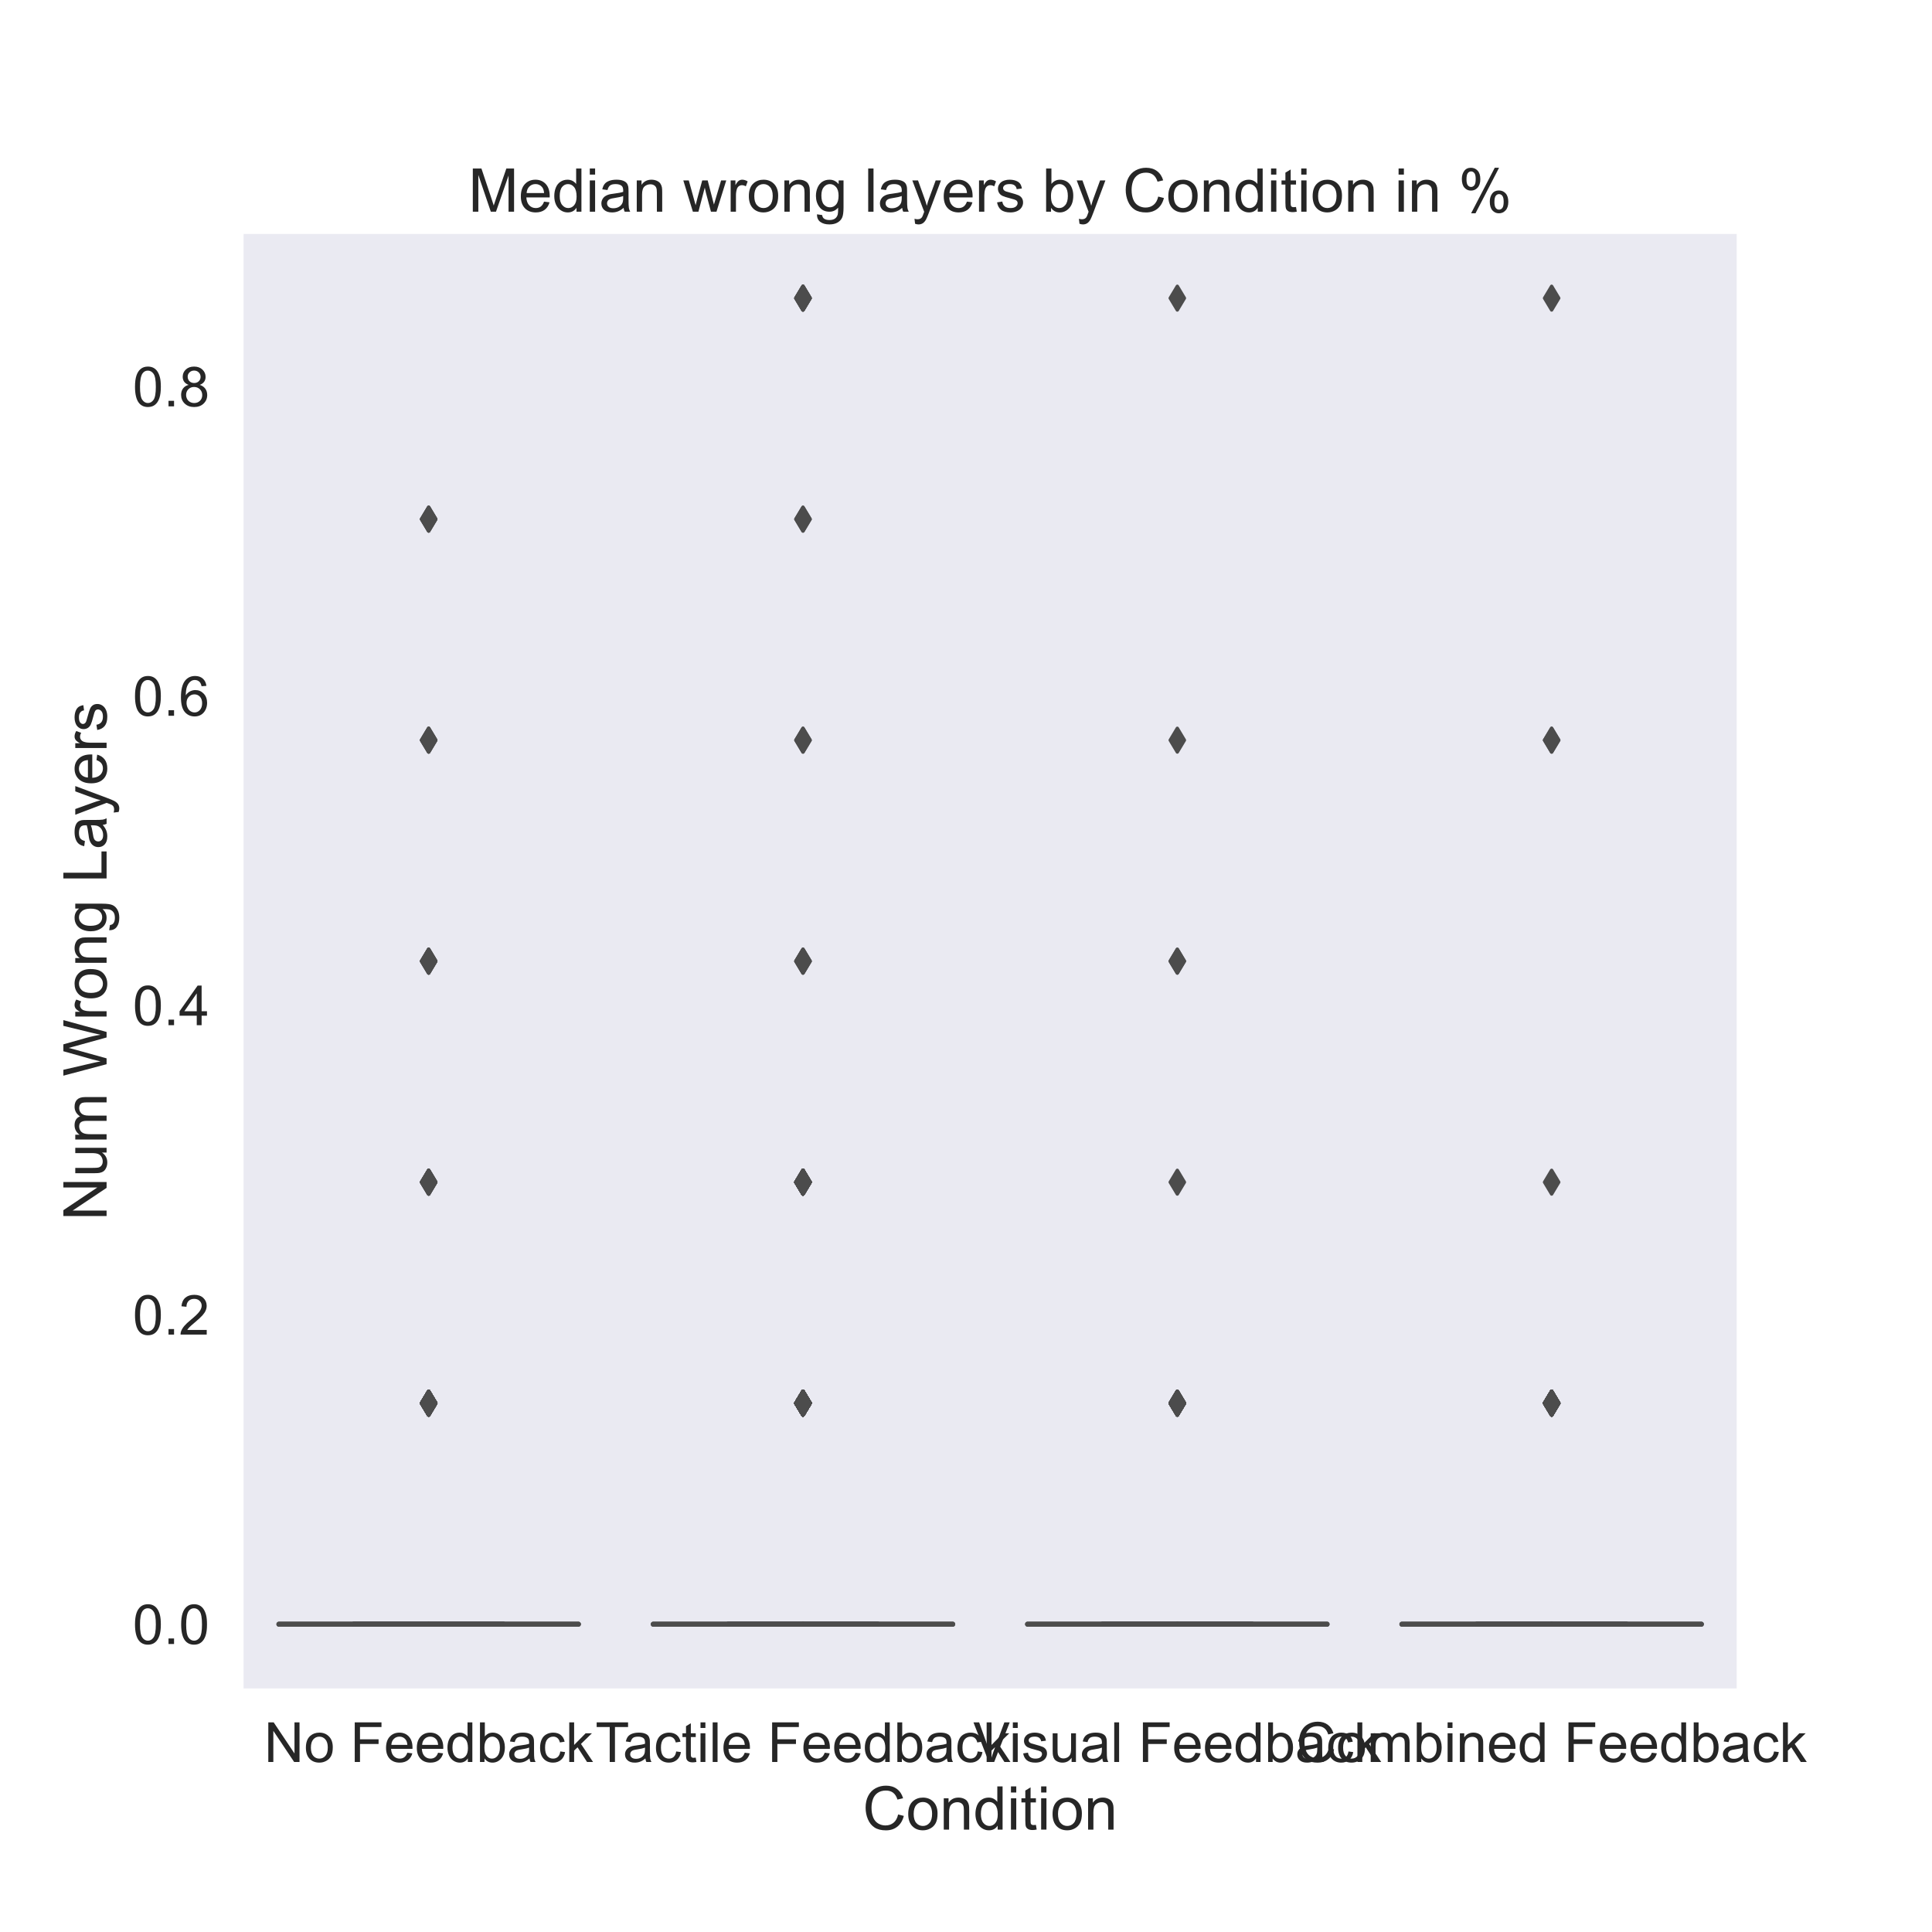 <?xml version="1.0" encoding="utf-8" standalone="no"?>
<!DOCTYPE svg PUBLIC "-//W3C//DTD SVG 1.1//EN"
  "http://www.w3.org/Graphics/SVG/1.1/DTD/svg11.dtd">
<!-- Created with matplotlib (https://matplotlib.org/) -->
<svg height="576pt" version="1.1" viewBox="0 0 576 576" width="576pt" xmlns="http://www.w3.org/2000/svg" xmlns:xlink="http://www.w3.org/1999/xlink">
 <defs>
  <style type="text/css">*{stroke-linecap:butt;stroke-linejoin:round;}</style>
 </defs>
 <g id="figure_1">
  <g id="patch_1">
   <path d="M 0 576 
L 576 576 
L 576 0 
L 0 0 
z
" style="fill:#ffffff;"/>
  </g>
  <g id="axes_1">
   <g id="patch_2">
    <path d="M 72 504 
L 518.4 504 
L 518.4 69.12 
L 72 69.12 
z
" style="fill:#eaeaf2;"/>
   </g>
   <g id="matplotlib.axis_1">
    <g id="xtick_1">
     <g id="text_1">
      <!-- No Feedback -->
      <g style="fill:#262626;" transform="translate(78.734 525.31)scale(0.165 -0.165)">
       <defs>
        <path d="M 7.625 0 
L 7.625 71.578 
L 17.328 71.578 
L 54.938 15.375 
L 54.938 71.578 
L 64.016 71.578 
L 64.016 0 
L 54.297 0 
L 16.703 56.25 
L 16.703 0 
z
" id="ArialMT-78"/>
        <path d="M 3.328 25.922 
Q 3.328 40.328 11.328 47.266 
Q 18.016 53.031 27.641 53.031 
Q 38.328 53.031 45.109 46.016 
Q 51.906 39.016 51.906 26.656 
Q 51.906 16.656 48.906 10.906 
Q 45.906 5.172 40.156 2 
Q 34.422 -1.172 27.641 -1.172 
Q 16.75 -1.172 10.031 5.812 
Q 3.328 12.797 3.328 25.922 
z
M 12.359 25.922 
Q 12.359 15.969 16.703 11.016 
Q 21.047 6.062 27.641 6.062 
Q 34.188 6.062 38.531 11.031 
Q 42.875 16.016 42.875 26.219 
Q 42.875 35.844 38.5 40.797 
Q 34.125 45.75 27.641 45.75 
Q 21.047 45.75 16.703 40.812 
Q 12.359 35.891 12.359 25.922 
z
" id="ArialMT-111"/>
        <path id="ArialMT-32"/>
        <path d="M 8.203 0 
L 8.203 71.578 
L 56.5 71.578 
L 56.5 63.141 
L 17.672 63.141 
L 17.672 40.969 
L 51.266 40.969 
L 51.266 32.516 
L 17.672 32.516 
L 17.672 0 
z
" id="ArialMT-70"/>
        <path d="M 42.094 16.703 
L 51.172 15.578 
Q 49.031 7.625 43.219 3.219 
Q 37.406 -1.172 28.375 -1.172 
Q 17 -1.172 10.328 5.828 
Q 3.656 12.844 3.656 25.484 
Q 3.656 38.578 10.391 45.797 
Q 17.141 53.031 27.875 53.031 
Q 38.281 53.031 44.875 45.953 
Q 51.469 38.875 51.469 26.031 
Q 51.469 25.25 51.422 23.688 
L 12.75 23.688 
Q 13.234 15.141 17.578 10.594 
Q 21.922 6.062 28.422 6.062 
Q 33.25 6.062 36.672 8.594 
Q 40.094 11.141 42.094 16.703 
z
M 13.234 30.906 
L 42.188 30.906 
Q 41.609 37.453 38.875 40.719 
Q 34.672 45.797 27.984 45.797 
Q 21.922 45.797 17.797 41.75 
Q 13.672 37.703 13.234 30.906 
z
" id="ArialMT-101"/>
        <path d="M 40.234 0 
L 40.234 6.547 
Q 35.297 -1.172 25.734 -1.172 
Q 19.531 -1.172 14.328 2.25 
Q 9.125 5.672 6.266 11.797 
Q 3.422 17.922 3.422 25.875 
Q 3.422 33.641 6 39.969 
Q 8.594 46.297 13.766 49.656 
Q 18.953 53.031 25.344 53.031 
Q 30.031 53.031 33.688 51.047 
Q 37.359 49.078 39.656 45.906 
L 39.656 71.578 
L 48.391 71.578 
L 48.391 0 
z
M 12.453 25.875 
Q 12.453 15.922 16.641 10.984 
Q 20.844 6.062 26.562 6.062 
Q 32.328 6.062 36.344 10.766 
Q 40.375 15.484 40.375 25.141 
Q 40.375 35.797 36.266 40.766 
Q 32.172 45.75 26.172 45.75 
Q 20.312 45.75 16.375 40.969 
Q 12.453 36.188 12.453 25.875 
z
" id="ArialMT-100"/>
        <path d="M 14.703 0 
L 6.547 0 
L 6.547 71.578 
L 15.328 71.578 
L 15.328 46.047 
Q 20.906 53.031 29.547 53.031 
Q 34.328 53.031 38.594 51.094 
Q 42.875 49.172 45.625 45.672 
Q 48.391 42.188 49.953 37.25 
Q 51.516 32.328 51.516 26.703 
Q 51.516 13.375 44.922 6.094 
Q 38.328 -1.172 29.109 -1.172 
Q 19.922 -1.172 14.703 6.5 
z
M 14.594 26.312 
Q 14.594 17 17.141 12.844 
Q 21.297 6.062 28.375 6.062 
Q 34.125 6.062 38.328 11.062 
Q 42.531 16.062 42.531 25.984 
Q 42.531 36.141 38.5 40.969 
Q 34.469 45.797 28.766 45.797 
Q 23 45.797 18.797 40.797 
Q 14.594 35.797 14.594 26.312 
z
" id="ArialMT-98"/>
        <path d="M 40.438 6.391 
Q 35.547 2.25 31.031 0.531 
Q 26.516 -1.172 21.344 -1.172 
Q 12.797 -1.172 8.203 3 
Q 3.609 7.172 3.609 13.672 
Q 3.609 17.484 5.344 20.625 
Q 7.078 23.781 9.891 25.688 
Q 12.703 27.594 16.219 28.562 
Q 18.797 29.25 24.031 29.891 
Q 34.672 31.156 39.703 32.906 
Q 39.75 34.719 39.75 35.203 
Q 39.75 40.578 37.25 42.781 
Q 33.891 45.75 27.25 45.75 
Q 21.047 45.75 18.094 43.578 
Q 15.141 41.406 13.719 35.891 
L 5.125 37.062 
Q 6.297 42.578 8.984 45.969 
Q 11.672 49.359 16.75 51.188 
Q 21.828 53.031 28.516 53.031 
Q 35.156 53.031 39.297 51.469 
Q 43.453 49.906 45.406 47.531 
Q 47.359 45.172 48.141 41.547 
Q 48.578 39.312 48.578 33.453 
L 48.578 21.734 
Q 48.578 9.469 49.141 6.219 
Q 49.703 2.984 51.375 0 
L 42.188 0 
Q 40.828 2.734 40.438 6.391 
z
M 39.703 26.031 
Q 34.906 24.078 25.344 22.703 
Q 19.922 21.922 17.672 20.938 
Q 15.438 19.969 14.203 18.094 
Q 12.984 16.219 12.984 13.922 
Q 12.984 10.406 15.641 8.062 
Q 18.312 5.719 23.438 5.719 
Q 28.516 5.719 32.469 7.938 
Q 36.422 10.156 38.281 14.016 
Q 39.703 17 39.703 22.797 
z
" id="ArialMT-97"/>
        <path d="M 40.438 19 
L 49.078 17.875 
Q 47.656 8.938 41.812 3.875 
Q 35.984 -1.172 27.484 -1.172 
Q 16.844 -1.172 10.375 5.781 
Q 3.906 12.75 3.906 25.734 
Q 3.906 34.125 6.688 40.422 
Q 9.469 46.734 15.156 49.875 
Q 20.844 53.031 27.547 53.031 
Q 35.984 53.031 41.359 48.75 
Q 46.734 44.484 48.25 36.625 
L 39.703 35.297 
Q 38.484 40.531 35.375 43.156 
Q 32.281 45.797 27.875 45.797 
Q 21.234 45.797 17.078 41.031 
Q 12.938 36.281 12.938 25.984 
Q 12.938 15.531 16.938 10.797 
Q 20.953 6.062 27.391 6.062 
Q 32.562 6.062 36.031 9.234 
Q 39.5 12.406 40.438 19 
z
" id="ArialMT-99"/>
        <path d="M 6.641 0 
L 6.641 71.578 
L 15.438 71.578 
L 15.438 30.766 
L 36.234 51.859 
L 47.609 51.859 
L 27.781 32.625 
L 49.609 0 
L 38.766 0 
L 21.625 26.516 
L 15.438 20.562 
L 15.438 0 
z
" id="ArialMT-107"/>
       </defs>
       <use xlink:href="#ArialMT-78"/>
       <use x="72.217" xlink:href="#ArialMT-111"/>
       <use x="127.832" xlink:href="#ArialMT-32"/>
       <use x="155.615" xlink:href="#ArialMT-70"/>
       <use x="216.699" xlink:href="#ArialMT-101"/>
       <use x="272.314" xlink:href="#ArialMT-101"/>
       <use x="327.93" xlink:href="#ArialMT-100"/>
       <use x="383.545" xlink:href="#ArialMT-98"/>
       <use x="439.16" xlink:href="#ArialMT-97"/>
       <use x="494.775" xlink:href="#ArialMT-99"/>
       <use x="544.775" xlink:href="#ArialMT-107"/>
      </g>
     </g>
    </g>
    <g id="xtick_2">
     <g id="text_2">
      <!-- Tactile Feedback -->
      <g style="fill:#262626;" transform="translate(177.501 525.31)scale(0.165 -0.165)">
       <defs>
        <path d="M 25.922 0 
L 25.922 63.141 
L 2.344 63.141 
L 2.344 71.578 
L 59.078 71.578 
L 59.078 63.141 
L 35.406 63.141 
L 35.406 0 
z
" id="ArialMT-84"/>
        <path d="M 25.781 7.859 
L 27.047 0.094 
Q 23.344 -0.688 20.406 -0.688 
Q 15.625 -0.688 12.984 0.828 
Q 10.359 2.344 9.281 4.812 
Q 8.203 7.281 8.203 15.188 
L 8.203 45.016 
L 1.766 45.016 
L 1.766 51.859 
L 8.203 51.859 
L 8.203 64.703 
L 16.938 69.969 
L 16.938 51.859 
L 25.781 51.859 
L 25.781 45.016 
L 16.938 45.016 
L 16.938 14.703 
Q 16.938 10.938 17.406 9.859 
Q 17.875 8.797 18.922 8.156 
Q 19.969 7.516 21.922 7.516 
Q 23.391 7.516 25.781 7.859 
z
" id="ArialMT-116"/>
        <path d="M 6.641 61.469 
L 6.641 71.578 
L 15.438 71.578 
L 15.438 61.469 
z
M 6.641 0 
L 6.641 51.859 
L 15.438 51.859 
L 15.438 0 
z
" id="ArialMT-105"/>
        <path d="M 6.391 0 
L 6.391 71.578 
L 15.188 71.578 
L 15.188 0 
z
" id="ArialMT-108"/>
       </defs>
       <use xlink:href="#ArialMT-84"/>
       <use x="49.959" xlink:href="#ArialMT-97"/>
       <use x="105.574" xlink:href="#ArialMT-99"/>
       <use x="155.574" xlink:href="#ArialMT-116"/>
       <use x="183.357" xlink:href="#ArialMT-105"/>
       <use x="205.574" xlink:href="#ArialMT-108"/>
       <use x="227.791" xlink:href="#ArialMT-101"/>
       <use x="283.406" xlink:href="#ArialMT-32"/>
       <use x="311.189" xlink:href="#ArialMT-70"/>
       <use x="372.273" xlink:href="#ArialMT-101"/>
       <use x="427.889" xlink:href="#ArialMT-101"/>
       <use x="483.504" xlink:href="#ArialMT-100"/>
       <use x="539.119" xlink:href="#ArialMT-98"/>
       <use x="594.734" xlink:href="#ArialMT-97"/>
       <use x="650.35" xlink:href="#ArialMT-99"/>
       <use x="700.35" xlink:href="#ArialMT-107"/>
      </g>
     </g>
    </g>
    <g id="xtick_3">
     <g id="text_3">
      <!-- Visual Feedback -->
      <g style="fill:#262626;" transform="translate(290.155 525.31)scale(0.165 -0.165)">
       <defs>
        <path d="M 28.172 0 
L 0.438 71.578 
L 10.688 71.578 
L 29.297 19.578 
Q 31.547 13.328 33.062 7.859 
Q 34.719 13.719 36.922 19.578 
L 56.25 71.578 
L 65.922 71.578 
L 37.891 0 
z
" id="ArialMT-86"/>
        <path d="M 3.078 15.484 
L 11.766 16.844 
Q 12.5 11.625 15.844 8.844 
Q 19.188 6.062 25.203 6.062 
Q 31.25 6.062 34.172 8.516 
Q 37.109 10.984 37.109 14.312 
Q 37.109 17.281 34.516 19 
Q 32.719 20.172 25.531 21.969 
Q 15.875 24.422 12.141 26.203 
Q 8.406 27.984 6.469 31.125 
Q 4.547 34.281 4.547 38.094 
Q 4.547 41.547 6.125 44.5 
Q 7.719 47.469 10.453 49.422 
Q 12.5 50.922 16.031 51.969 
Q 19.578 53.031 23.641 53.031 
Q 29.734 53.031 34.344 51.266 
Q 38.969 49.516 41.156 46.5 
Q 43.359 43.5 44.188 38.484 
L 35.594 37.312 
Q 35.016 41.312 32.203 43.547 
Q 29.391 45.797 24.266 45.797 
Q 18.219 45.797 15.625 43.797 
Q 13.031 41.797 13.031 39.109 
Q 13.031 37.406 14.109 36.031 
Q 15.188 34.625 17.484 33.688 
Q 18.797 33.203 25.25 31.453 
Q 34.578 28.953 38.25 27.359 
Q 41.938 25.781 44.031 22.75 
Q 46.141 19.734 46.141 15.234 
Q 46.141 10.844 43.578 6.953 
Q 41.016 3.078 36.172 0.953 
Q 31.344 -1.172 25.25 -1.172 
Q 15.141 -1.172 9.844 3.031 
Q 4.547 7.234 3.078 15.484 
z
" id="ArialMT-115"/>
        <path d="M 40.578 0 
L 40.578 7.625 
Q 34.516 -1.172 24.125 -1.172 
Q 19.531 -1.172 15.547 0.578 
Q 11.578 2.344 9.641 5 
Q 7.719 7.672 6.938 11.531 
Q 6.391 14.109 6.391 19.734 
L 6.391 51.859 
L 15.188 51.859 
L 15.188 23.094 
Q 15.188 16.219 15.719 13.812 
Q 16.547 10.359 19.234 8.375 
Q 21.922 6.391 25.875 6.391 
Q 29.828 6.391 33.297 8.422 
Q 36.766 10.453 38.203 13.938 
Q 39.656 17.438 39.656 24.078 
L 39.656 51.859 
L 48.438 51.859 
L 48.438 0 
z
" id="ArialMT-117"/>
       </defs>
       <use xlink:href="#ArialMT-86"/>
       <use x="64.949" xlink:href="#ArialMT-105"/>
       <use x="87.166" xlink:href="#ArialMT-115"/>
       <use x="137.166" xlink:href="#ArialMT-117"/>
       <use x="192.781" xlink:href="#ArialMT-97"/>
       <use x="248.396" xlink:href="#ArialMT-108"/>
       <use x="270.613" xlink:href="#ArialMT-32"/>
       <use x="298.396" xlink:href="#ArialMT-70"/>
       <use x="359.48" xlink:href="#ArialMT-101"/>
       <use x="415.096" xlink:href="#ArialMT-101"/>
       <use x="470.711" xlink:href="#ArialMT-100"/>
       <use x="526.326" xlink:href="#ArialMT-98"/>
       <use x="581.941" xlink:href="#ArialMT-97"/>
       <use x="637.557" xlink:href="#ArialMT-99"/>
       <use x="687.557" xlink:href="#ArialMT-107"/>
      </g>
     </g>
    </g>
    <g id="xtick_4">
     <g id="text_4">
      <!-- Combined Feedback -->
      <g style="fill:#262626;" transform="translate(386.478 525.31)scale(0.165 -0.165)">
       <defs>
        <path d="M 58.797 25.094 
L 68.266 22.703 
Q 65.281 11.031 57.547 4.906 
Q 49.812 -1.219 38.625 -1.219 
Q 27.047 -1.219 19.797 3.484 
Q 12.547 8.203 8.766 17.141 
Q 4.984 26.078 4.984 36.328 
Q 4.984 47.516 9.25 55.828 
Q 13.531 64.156 21.406 68.469 
Q 29.297 72.797 38.766 72.797 
Q 49.516 72.797 56.828 67.328 
Q 64.156 61.859 67.047 51.953 
L 57.719 49.75 
Q 55.219 57.562 50.484 61.125 
Q 45.75 64.703 38.578 64.703 
Q 30.328 64.703 24.781 60.734 
Q 19.234 56.781 16.984 50.109 
Q 14.75 43.453 14.75 36.375 
Q 14.75 27.25 17.406 20.438 
Q 20.062 13.625 25.672 10.25 
Q 31.297 6.891 37.844 6.891 
Q 45.797 6.891 51.312 11.469 
Q 56.844 16.062 58.797 25.094 
z
" id="ArialMT-67"/>
        <path d="M 6.594 0 
L 6.594 51.859 
L 14.453 51.859 
L 14.453 44.578 
Q 16.891 48.391 20.938 50.703 
Q 25 53.031 30.172 53.031 
Q 35.938 53.031 39.625 50.641 
Q 43.312 48.25 44.828 43.953 
Q 50.984 53.031 60.844 53.031 
Q 68.562 53.031 72.703 48.75 
Q 76.859 44.484 76.859 35.594 
L 76.859 0 
L 68.109 0 
L 68.109 32.672 
Q 68.109 37.938 67.25 40.25 
Q 66.406 42.578 64.156 43.984 
Q 61.922 45.406 58.891 45.406 
Q 53.422 45.406 49.797 41.766 
Q 46.188 38.141 46.188 30.125 
L 46.188 0 
L 37.406 0 
L 37.406 33.688 
Q 37.406 39.547 35.25 42.469 
Q 33.109 45.406 28.219 45.406 
Q 24.516 45.406 21.359 43.453 
Q 18.219 41.5 16.797 37.734 
Q 15.375 33.984 15.375 26.906 
L 15.375 0 
z
" id="ArialMT-109"/>
        <path d="M 6.594 0 
L 6.594 51.859 
L 14.5 51.859 
L 14.5 44.484 
Q 20.219 53.031 31 53.031 
Q 35.688 53.031 39.625 51.344 
Q 43.562 49.656 45.516 46.922 
Q 47.469 44.188 48.25 40.438 
Q 48.734 37.984 48.734 31.891 
L 48.734 0 
L 39.938 0 
L 39.938 31.547 
Q 39.938 36.922 38.906 39.578 
Q 37.891 42.234 35.281 43.812 
Q 32.672 45.406 29.156 45.406 
Q 23.531 45.406 19.453 41.844 
Q 15.375 38.281 15.375 28.328 
L 15.375 0 
z
" id="ArialMT-110"/>
       </defs>
       <use xlink:href="#ArialMT-67"/>
       <use x="72.217" xlink:href="#ArialMT-111"/>
       <use x="127.832" xlink:href="#ArialMT-109"/>
       <use x="211.133" xlink:href="#ArialMT-98"/>
       <use x="266.748" xlink:href="#ArialMT-105"/>
       <use x="288.965" xlink:href="#ArialMT-110"/>
       <use x="344.58" xlink:href="#ArialMT-101"/>
       <use x="400.195" xlink:href="#ArialMT-100"/>
       <use x="455.811" xlink:href="#ArialMT-32"/>
       <use x="483.594" xlink:href="#ArialMT-70"/>
       <use x="544.678" xlink:href="#ArialMT-101"/>
       <use x="600.293" xlink:href="#ArialMT-101"/>
       <use x="655.908" xlink:href="#ArialMT-100"/>
       <use x="711.523" xlink:href="#ArialMT-98"/>
       <use x="767.139" xlink:href="#ArialMT-97"/>
       <use x="822.754" xlink:href="#ArialMT-99"/>
       <use x="872.754" xlink:href="#ArialMT-107"/>
      </g>
     </g>
    </g>
    <g id="text_5">
     <!-- Condition -->
     <g style="fill:#262626;" transform="translate(257.176 545.474)scale(0.18 -0.18)">
      <use xlink:href="#ArialMT-67"/>
      <use x="72.217" xlink:href="#ArialMT-111"/>
      <use x="127.832" xlink:href="#ArialMT-110"/>
      <use x="183.447" xlink:href="#ArialMT-100"/>
      <use x="239.062" xlink:href="#ArialMT-105"/>
      <use x="261.279" xlink:href="#ArialMT-116"/>
      <use x="289.062" xlink:href="#ArialMT-105"/>
      <use x="311.279" xlink:href="#ArialMT-111"/>
      <use x="366.895" xlink:href="#ArialMT-110"/>
     </g>
    </g>
   </g>
   <g id="matplotlib.axis_2">
    <g id="ytick_1">
     <g id="text_6">
      <!-- 0.0 -->
      <g style="fill:#262626;" transform="translate(39.565 490.138)scale(0.165 -0.165)">
       <defs>
        <path d="M 4.156 35.297 
Q 4.156 48 6.766 55.734 
Q 9.375 63.484 14.516 67.672 
Q 19.672 71.875 27.484 71.875 
Q 33.25 71.875 37.594 69.547 
Q 41.938 67.234 44.766 62.859 
Q 47.609 58.5 49.219 52.219 
Q 50.828 45.953 50.828 35.297 
Q 50.828 22.703 48.234 14.969 
Q 45.656 7.234 40.5 3 
Q 35.359 -1.219 27.484 -1.219 
Q 17.141 -1.219 11.234 6.203 
Q 4.156 15.141 4.156 35.297 
z
M 13.188 35.297 
Q 13.188 17.672 17.312 11.828 
Q 21.438 6 27.484 6 
Q 33.547 6 37.672 11.859 
Q 41.797 17.719 41.797 35.297 
Q 41.797 52.984 37.672 58.781 
Q 33.547 64.594 27.391 64.594 
Q 21.344 64.594 17.719 59.469 
Q 13.188 52.938 13.188 35.297 
z
" id="ArialMT-48"/>
        <path d="M 9.078 0 
L 9.078 10.016 
L 19.094 10.016 
L 19.094 0 
z
" id="ArialMT-46"/>
       </defs>
       <use xlink:href="#ArialMT-48"/>
       <use x="55.615" xlink:href="#ArialMT-46"/>
       <use x="83.398" xlink:href="#ArialMT-48"/>
      </g>
     </g>
    </g>
    <g id="ytick_2">
     <g id="text_7">
      <!-- 0.2 -->
      <g style="fill:#262626;" transform="translate(39.565 397.891)scale(0.165 -0.165)">
       <defs>
        <path d="M 50.344 8.453 
L 50.344 0 
L 3.031 0 
Q 2.938 3.172 4.047 6.109 
Q 5.859 10.938 9.828 15.625 
Q 13.812 20.312 21.344 26.469 
Q 33.016 36.031 37.109 41.625 
Q 41.219 47.219 41.219 52.203 
Q 41.219 57.422 37.469 61 
Q 33.734 64.594 27.734 64.594 
Q 21.391 64.594 17.578 60.781 
Q 13.766 56.984 13.719 50.25 
L 4.688 51.172 
Q 5.609 61.281 11.656 66.578 
Q 17.719 71.875 27.938 71.875 
Q 38.234 71.875 44.234 66.156 
Q 50.25 60.453 50.25 52 
Q 50.25 47.703 48.484 43.547 
Q 46.734 39.406 42.656 34.812 
Q 38.578 30.219 29.109 22.219 
Q 21.188 15.578 18.938 13.203 
Q 16.703 10.844 15.234 8.453 
z
" id="ArialMT-50"/>
       </defs>
       <use xlink:href="#ArialMT-48"/>
       <use x="55.615" xlink:href="#ArialMT-46"/>
       <use x="83.398" xlink:href="#ArialMT-50"/>
      </g>
     </g>
    </g>
    <g id="ytick_3">
     <g id="text_8">
      <!-- 0.4 -->
      <g style="fill:#262626;" transform="translate(39.565 305.643)scale(0.165 -0.165)">
       <defs>
        <path d="M 32.328 0 
L 32.328 17.141 
L 1.266 17.141 
L 1.266 25.203 
L 33.938 71.578 
L 41.109 71.578 
L 41.109 25.203 
L 50.781 25.203 
L 50.781 17.141 
L 41.109 17.141 
L 41.109 0 
z
M 32.328 25.203 
L 32.328 57.469 
L 9.906 25.203 
z
" id="ArialMT-52"/>
       </defs>
       <use xlink:href="#ArialMT-48"/>
       <use x="55.615" xlink:href="#ArialMT-46"/>
       <use x="83.398" xlink:href="#ArialMT-52"/>
      </g>
     </g>
    </g>
    <g id="ytick_4">
     <g id="text_9">
      <!-- 0.6 -->
      <g style="fill:#262626;" transform="translate(39.565 213.396)scale(0.165 -0.165)">
       <defs>
        <path d="M 49.75 54.047 
L 41.016 53.375 
Q 39.844 58.547 37.703 60.891 
Q 34.125 64.656 28.906 64.656 
Q 24.703 64.656 21.531 62.312 
Q 17.391 59.281 14.984 53.469 
Q 12.594 47.656 12.5 36.922 
Q 15.672 41.75 20.266 44.094 
Q 24.859 46.438 29.891 46.438 
Q 38.672 46.438 44.844 39.969 
Q 51.031 33.5 51.031 23.25 
Q 51.031 16.5 48.125 10.719 
Q 45.219 4.938 40.141 1.859 
Q 35.062 -1.219 28.609 -1.219 
Q 17.625 -1.219 10.688 6.859 
Q 3.766 14.938 3.766 33.5 
Q 3.766 54.25 11.422 63.672 
Q 18.109 71.875 29.438 71.875 
Q 37.891 71.875 43.281 67.141 
Q 48.688 62.406 49.75 54.047 
z
M 13.875 23.188 
Q 13.875 18.656 15.797 14.5 
Q 17.719 10.359 21.188 8.172 
Q 24.656 6 28.469 6 
Q 34.031 6 38.031 10.484 
Q 42.047 14.984 42.047 22.703 
Q 42.047 30.125 38.078 34.391 
Q 34.125 38.672 28.125 38.672 
Q 22.172 38.672 18.016 34.391 
Q 13.875 30.125 13.875 23.188 
z
" id="ArialMT-54"/>
       </defs>
       <use xlink:href="#ArialMT-48"/>
       <use x="55.615" xlink:href="#ArialMT-46"/>
       <use x="83.398" xlink:href="#ArialMT-54"/>
      </g>
     </g>
    </g>
    <g id="ytick_5">
     <g id="text_10">
      <!-- 0.8 -->
      <g style="fill:#262626;" transform="translate(39.565 121.149)scale(0.165 -0.165)">
       <defs>
        <path d="M 17.672 38.812 
Q 12.203 40.828 9.562 44.531 
Q 6.938 48.25 6.938 53.422 
Q 6.938 61.234 12.547 66.547 
Q 18.172 71.875 27.484 71.875 
Q 36.859 71.875 42.578 66.422 
Q 48.297 60.984 48.297 53.172 
Q 48.297 48.188 45.672 44.5 
Q 43.062 40.828 37.75 38.812 
Q 44.344 36.672 47.781 31.875 
Q 51.219 27.094 51.219 20.453 
Q 51.219 11.281 44.719 5.031 
Q 38.234 -1.219 27.641 -1.219 
Q 17.047 -1.219 10.547 5.047 
Q 4.047 11.328 4.047 20.703 
Q 4.047 27.688 7.594 32.391 
Q 11.141 37.109 17.672 38.812 
z
M 15.922 53.719 
Q 15.922 48.641 19.188 45.406 
Q 22.469 42.188 27.688 42.188 
Q 32.766 42.188 36.016 45.375 
Q 39.266 48.578 39.266 53.219 
Q 39.266 58.062 35.906 61.359 
Q 32.562 64.656 27.594 64.656 
Q 22.562 64.656 19.234 61.422 
Q 15.922 58.203 15.922 53.719 
z
M 13.094 20.656 
Q 13.094 16.891 14.875 13.375 
Q 16.656 9.859 20.172 7.922 
Q 23.688 6 27.734 6 
Q 34.031 6 38.125 10.047 
Q 42.234 14.109 42.234 20.359 
Q 42.234 26.703 38.016 30.859 
Q 33.797 35.016 27.438 35.016 
Q 21.234 35.016 17.156 30.906 
Q 13.094 26.812 13.094 20.656 
z
" id="ArialMT-56"/>
       </defs>
       <use xlink:href="#ArialMT-48"/>
       <use x="55.615" xlink:href="#ArialMT-46"/>
       <use x="83.398" xlink:href="#ArialMT-56"/>
      </g>
     </g>
    </g>
    <g id="text_11">
     <!-- Num Wrong Layers -->
     <g style="fill:#262626;" transform="translate(31.777 363.922)rotate(-90)scale(0.18 -0.18)">
      <defs>
       <path d="M 20.219 0 
L 1.219 71.578 
L 10.938 71.578 
L 21.828 24.656 
Q 23.578 17.281 24.859 10.016 
Q 27.594 21.484 28.078 23.25 
L 41.703 71.578 
L 53.125 71.578 
L 63.375 35.359 
Q 67.234 21.875 68.953 10.016 
Q 70.312 16.797 72.516 25.594 
L 83.734 71.578 
L 93.266 71.578 
L 73.641 0 
L 64.5 0 
L 49.422 54.547 
Q 47.516 61.375 47.172 62.938 
Q 46.047 58.016 45.062 54.547 
L 29.891 0 
z
" id="ArialMT-87"/>
       <path d="M 6.5 0 
L 6.5 51.859 
L 14.406 51.859 
L 14.406 44 
Q 17.438 49.516 20 51.266 
Q 22.562 53.031 25.641 53.031 
Q 30.078 53.031 34.672 50.203 
L 31.641 42.047 
Q 28.422 43.953 25.203 43.953 
Q 22.312 43.953 20.016 42.219 
Q 17.719 40.484 16.75 37.406 
Q 15.281 32.719 15.281 27.156 
L 15.281 0 
z
" id="ArialMT-114"/>
       <path d="M 4.984 -4.297 
L 13.531 -5.562 
Q 14.062 -9.516 16.5 -11.328 
Q 19.781 -13.766 25.438 -13.766 
Q 31.547 -13.766 34.859 -11.328 
Q 38.188 -8.891 39.359 -4.5 
Q 40.047 -1.812 39.984 6.781 
Q 34.234 0 25.641 0 
Q 14.938 0 9.078 7.719 
Q 3.219 15.438 3.219 26.219 
Q 3.219 33.641 5.906 39.906 
Q 8.594 46.188 13.688 49.609 
Q 18.797 53.031 25.688 53.031 
Q 34.859 53.031 40.828 45.609 
L 40.828 51.859 
L 48.922 51.859 
L 48.922 7.031 
Q 48.922 -5.078 46.453 -10.125 
Q 44 -15.188 38.641 -18.109 
Q 33.297 -21.047 25.484 -21.047 
Q 16.219 -21.047 10.5 -16.875 
Q 4.781 -12.703 4.984 -4.297 
z
M 12.25 26.859 
Q 12.25 16.656 16.297 11.969 
Q 20.359 7.281 26.469 7.281 
Q 32.516 7.281 36.609 11.938 
Q 40.719 16.609 40.719 26.562 
Q 40.719 36.078 36.5 40.906 
Q 32.281 45.75 26.312 45.75 
Q 20.453 45.75 16.344 40.984 
Q 12.25 36.234 12.25 26.859 
z
" id="ArialMT-103"/>
       <path d="M 7.328 0 
L 7.328 71.578 
L 16.797 71.578 
L 16.797 8.453 
L 52.047 8.453 
L 52.047 0 
z
" id="ArialMT-76"/>
       <path d="M 6.203 -19.969 
L 5.219 -11.719 
Q 8.109 -12.5 10.25 -12.5 
Q 13.188 -12.5 14.938 -11.516 
Q 16.703 -10.547 17.828 -8.797 
Q 18.656 -7.469 20.516 -2.25 
Q 20.75 -1.516 21.297 -0.094 
L 1.609 51.859 
L 11.078 51.859 
L 21.875 21.828 
Q 23.969 16.109 25.641 9.812 
Q 27.156 15.875 29.25 21.625 
L 40.328 51.859 
L 49.125 51.859 
L 29.391 -0.875 
Q 26.219 -9.422 24.469 -12.641 
Q 22.125 -17 19.094 -19.016 
Q 16.062 -21.047 11.859 -21.047 
Q 9.328 -21.047 6.203 -19.969 
z
" id="ArialMT-121"/>
      </defs>
      <use xlink:href="#ArialMT-78"/>
      <use x="72.217" xlink:href="#ArialMT-117"/>
      <use x="127.832" xlink:href="#ArialMT-109"/>
      <use x="211.133" xlink:href="#ArialMT-32"/>
      <use x="238.916" xlink:href="#ArialMT-87"/>
      <use x="331.551" xlink:href="#ArialMT-114"/>
      <use x="364.852" xlink:href="#ArialMT-111"/>
      <use x="420.467" xlink:href="#ArialMT-110"/>
      <use x="476.082" xlink:href="#ArialMT-103"/>
      <use x="531.697" xlink:href="#ArialMT-32"/>
      <use x="559.48" xlink:href="#ArialMT-76"/>
      <use x="615.096" xlink:href="#ArialMT-97"/>
      <use x="670.711" xlink:href="#ArialMT-121"/>
      <use x="720.711" xlink:href="#ArialMT-101"/>
      <use x="776.326" xlink:href="#ArialMT-114"/>
      <use x="809.627" xlink:href="#ArialMT-115"/>
     </g>
    </g>
   </g>
   <g id="patch_3">
    <path clip-path="url(#p84d27f0dde)" d="M 83.16 484.233 
L 172.44 484.233 
L 172.44 484.233 
L 83.16 484.233 
L 83.16 484.233 
z
" style="fill:#5875a4;stroke:#4c4c4c;stroke-linejoin:miter;stroke-width:1.5;"/>
   </g>
   <g id="patch_4">
    <path clip-path="url(#p84d27f0dde)" d="M 194.76 484.233 
L 284.04 484.233 
L 284.04 484.233 
L 194.76 484.233 
L 194.76 484.233 
z
" style="fill:#cc8963;stroke:#4c4c4c;stroke-linejoin:miter;stroke-width:1.5;"/>
   </g>
   <g id="patch_5">
    <path clip-path="url(#p84d27f0dde)" d="M 306.36 484.233 
L 395.64 484.233 
L 395.64 484.233 
L 306.36 484.233 
L 306.36 484.233 
z
" style="fill:#5f9e6e;stroke:#4c4c4c;stroke-linejoin:miter;stroke-width:1.5;"/>
   </g>
   <g id="patch_6">
    <path clip-path="url(#p84d27f0dde)" d="M 417.96 484.233 
L 507.24 484.233 
L 507.24 484.233 
L 417.96 484.233 
L 417.96 484.233 
z
" style="fill:#b55d60;stroke:#4c4c4c;stroke-linejoin:miter;stroke-width:1.5;"/>
   </g>
   <g id="line2d_1">
    <path clip-path="url(#p84d27f0dde)" d="M 127.8 484.233 
L 127.8 484.233 
" style="fill:none;stroke:#4c4c4c;stroke-linecap:round;stroke-width:1.5;"/>
   </g>
   <g id="line2d_2">
    <path clip-path="url(#p84d27f0dde)" d="M 127.8 484.233 
L 127.8 484.233 
" style="fill:none;stroke:#4c4c4c;stroke-linecap:round;stroke-width:1.5;"/>
   </g>
   <g id="line2d_3">
    <path clip-path="url(#p84d27f0dde)" d="M 105.48 484.233 
L 150.12 484.233 
" style="fill:none;stroke:#4c4c4c;stroke-linecap:round;stroke-width:1.5;"/>
   </g>
   <g id="line2d_4">
    <path clip-path="url(#p84d27f0dde)" d="M 105.48 484.233 
L 150.12 484.233 
" style="fill:none;stroke:#4c4c4c;stroke-linecap:round;stroke-width:1.5;"/>
   </g>
   <g id="line2d_5">
    <defs>
     <path d="M 0 3.536 
L 2.121 0 
L 0 -3.536 
L -2.121 0 
z
" id="mbe97ab25fc" style="stroke:#4c4c4c;stroke-linejoin:miter;"/>
    </defs>
    <g clip-path="url(#p84d27f0dde)">
     <use style="fill:#4c4c4c;stroke:#4c4c4c;stroke-linejoin:miter;" x="127.8" xlink:href="#mbe97ab25fc" y="418.342"/>
     <use style="fill:#4c4c4c;stroke:#4c4c4c;stroke-linejoin:miter;" x="127.8" xlink:href="#mbe97ab25fc" y="418.342"/>
     <use style="fill:#4c4c4c;stroke:#4c4c4c;stroke-linejoin:miter;" x="127.8" xlink:href="#mbe97ab25fc" y="286.56"/>
     <use style="fill:#4c4c4c;stroke:#4c4c4c;stroke-linejoin:miter;" x="127.8" xlink:href="#mbe97ab25fc" y="352.451"/>
     <use style="fill:#4c4c4c;stroke:#4c4c4c;stroke-linejoin:miter;" x="127.8" xlink:href="#mbe97ab25fc" y="352.451"/>
     <use style="fill:#4c4c4c;stroke:#4c4c4c;stroke-linejoin:miter;" x="127.8" xlink:href="#mbe97ab25fc" y="418.342"/>
     <use style="fill:#4c4c4c;stroke:#4c4c4c;stroke-linejoin:miter;" x="127.8" xlink:href="#mbe97ab25fc" y="418.342"/>
     <use style="fill:#4c4c4c;stroke:#4c4c4c;stroke-linejoin:miter;" x="127.8" xlink:href="#mbe97ab25fc" y="286.56"/>
     <use style="fill:#4c4c4c;stroke:#4c4c4c;stroke-linejoin:miter;" x="127.8" xlink:href="#mbe97ab25fc" y="418.342"/>
     <use style="fill:#4c4c4c;stroke:#4c4c4c;stroke-linejoin:miter;" x="127.8" xlink:href="#mbe97ab25fc" y="352.451"/>
     <use style="fill:#4c4c4c;stroke:#4c4c4c;stroke-linejoin:miter;" x="127.8" xlink:href="#mbe97ab25fc" y="286.56"/>
     <use style="fill:#4c4c4c;stroke:#4c4c4c;stroke-linejoin:miter;" x="127.8" xlink:href="#mbe97ab25fc" y="418.342"/>
     <use style="fill:#4c4c4c;stroke:#4c4c4c;stroke-linejoin:miter;" x="127.8" xlink:href="#mbe97ab25fc" y="154.778"/>
     <use style="fill:#4c4c4c;stroke:#4c4c4c;stroke-linejoin:miter;" x="127.8" xlink:href="#mbe97ab25fc" y="154.778"/>
     <use style="fill:#4c4c4c;stroke:#4c4c4c;stroke-linejoin:miter;" x="127.8" xlink:href="#mbe97ab25fc" y="418.342"/>
     <use style="fill:#4c4c4c;stroke:#4c4c4c;stroke-linejoin:miter;" x="127.8" xlink:href="#mbe97ab25fc" y="418.342"/>
     <use style="fill:#4c4c4c;stroke:#4c4c4c;stroke-linejoin:miter;" x="127.8" xlink:href="#mbe97ab25fc" y="418.342"/>
     <use style="fill:#4c4c4c;stroke:#4c4c4c;stroke-linejoin:miter;" x="127.8" xlink:href="#mbe97ab25fc" y="418.342"/>
     <use style="fill:#4c4c4c;stroke:#4c4c4c;stroke-linejoin:miter;" x="127.8" xlink:href="#mbe97ab25fc" y="418.342"/>
     <use style="fill:#4c4c4c;stroke:#4c4c4c;stroke-linejoin:miter;" x="127.8" xlink:href="#mbe97ab25fc" y="418.342"/>
     <use style="fill:#4c4c4c;stroke:#4c4c4c;stroke-linejoin:miter;" x="127.8" xlink:href="#mbe97ab25fc" y="154.778"/>
     <use style="fill:#4c4c4c;stroke:#4c4c4c;stroke-linejoin:miter;" x="127.8" xlink:href="#mbe97ab25fc" y="418.342"/>
     <use style="fill:#4c4c4c;stroke:#4c4c4c;stroke-linejoin:miter;" x="127.8" xlink:href="#mbe97ab25fc" y="352.451"/>
     <use style="fill:#4c4c4c;stroke:#4c4c4c;stroke-linejoin:miter;" x="127.8" xlink:href="#mbe97ab25fc" y="220.669"/>
     <use style="fill:#4c4c4c;stroke:#4c4c4c;stroke-linejoin:miter;" x="127.8" xlink:href="#mbe97ab25fc" y="352.451"/>
     <use style="fill:#4c4c4c;stroke:#4c4c4c;stroke-linejoin:miter;" x="127.8" xlink:href="#mbe97ab25fc" y="418.342"/>
     <use style="fill:#4c4c4c;stroke:#4c4c4c;stroke-linejoin:miter;" x="127.8" xlink:href="#mbe97ab25fc" y="286.56"/>
     <use style="fill:#4c4c4c;stroke:#4c4c4c;stroke-linejoin:miter;" x="127.8" xlink:href="#mbe97ab25fc" y="220.669"/>
     <use style="fill:#4c4c4c;stroke:#4c4c4c;stroke-linejoin:miter;" x="127.8" xlink:href="#mbe97ab25fc" y="220.669"/>
     <use style="fill:#4c4c4c;stroke:#4c4c4c;stroke-linejoin:miter;" x="127.8" xlink:href="#mbe97ab25fc" y="418.342"/>
    </g>
   </g>
   <g id="line2d_6">
    <path clip-path="url(#p84d27f0dde)" d="M 239.4 484.233 
L 239.4 484.233 
" style="fill:none;stroke:#4c4c4c;stroke-linecap:round;stroke-width:1.5;"/>
   </g>
   <g id="line2d_7">
    <path clip-path="url(#p84d27f0dde)" d="M 239.4 484.233 
L 239.4 484.233 
" style="fill:none;stroke:#4c4c4c;stroke-linecap:round;stroke-width:1.5;"/>
   </g>
   <g id="line2d_8">
    <path clip-path="url(#p84d27f0dde)" d="M 217.08 484.233 
L 261.72 484.233 
" style="fill:none;stroke:#4c4c4c;stroke-linecap:round;stroke-width:1.5;"/>
   </g>
   <g id="line2d_9">
    <path clip-path="url(#p84d27f0dde)" d="M 217.08 484.233 
L 261.72 484.233 
" style="fill:none;stroke:#4c4c4c;stroke-linecap:round;stroke-width:1.5;"/>
   </g>
   <g id="line2d_10">
    <g clip-path="url(#p84d27f0dde)">
     <use style="fill:#4c4c4c;stroke:#4c4c4c;stroke-linejoin:miter;" x="239.4" xlink:href="#mbe97ab25fc" y="418.342"/>
     <use style="fill:#4c4c4c;stroke:#4c4c4c;stroke-linejoin:miter;" x="239.4" xlink:href="#mbe97ab25fc" y="352.451"/>
     <use style="fill:#4c4c4c;stroke:#4c4c4c;stroke-linejoin:miter;" x="239.4" xlink:href="#mbe97ab25fc" y="352.451"/>
     <use style="fill:#4c4c4c;stroke:#4c4c4c;stroke-linejoin:miter;" x="239.4" xlink:href="#mbe97ab25fc" y="418.342"/>
     <use style="fill:#4c4c4c;stroke:#4c4c4c;stroke-linejoin:miter;" x="239.4" xlink:href="#mbe97ab25fc" y="352.451"/>
     <use style="fill:#4c4c4c;stroke:#4c4c4c;stroke-linejoin:miter;" x="239.4" xlink:href="#mbe97ab25fc" y="352.451"/>
     <use style="fill:#4c4c4c;stroke:#4c4c4c;stroke-linejoin:miter;" x="239.4" xlink:href="#mbe97ab25fc" y="418.342"/>
     <use style="fill:#4c4c4c;stroke:#4c4c4c;stroke-linejoin:miter;" x="239.4" xlink:href="#mbe97ab25fc" y="352.451"/>
     <use style="fill:#4c4c4c;stroke:#4c4c4c;stroke-linejoin:miter;" x="239.4" xlink:href="#mbe97ab25fc" y="352.451"/>
     <use style="fill:#4c4c4c;stroke:#4c4c4c;stroke-linejoin:miter;" x="239.4" xlink:href="#mbe97ab25fc" y="418.342"/>
     <use style="fill:#4c4c4c;stroke:#4c4c4c;stroke-linejoin:miter;" x="239.4" xlink:href="#mbe97ab25fc" y="418.342"/>
     <use style="fill:#4c4c4c;stroke:#4c4c4c;stroke-linejoin:miter;" x="239.4" xlink:href="#mbe97ab25fc" y="352.451"/>
     <use style="fill:#4c4c4c;stroke:#4c4c4c;stroke-linejoin:miter;" x="239.4" xlink:href="#mbe97ab25fc" y="418.342"/>
     <use style="fill:#4c4c4c;stroke:#4c4c4c;stroke-linejoin:miter;" x="239.4" xlink:href="#mbe97ab25fc" y="88.887"/>
     <use style="fill:#4c4c4c;stroke:#4c4c4c;stroke-linejoin:miter;" x="239.4" xlink:href="#mbe97ab25fc" y="286.56"/>
     <use style="fill:#4c4c4c;stroke:#4c4c4c;stroke-linejoin:miter;" x="239.4" xlink:href="#mbe97ab25fc" y="418.342"/>
     <use style="fill:#4c4c4c;stroke:#4c4c4c;stroke-linejoin:miter;" x="239.4" xlink:href="#mbe97ab25fc" y="352.451"/>
     <use style="fill:#4c4c4c;stroke:#4c4c4c;stroke-linejoin:miter;" x="239.4" xlink:href="#mbe97ab25fc" y="352.451"/>
     <use style="fill:#4c4c4c;stroke:#4c4c4c;stroke-linejoin:miter;" x="239.4" xlink:href="#mbe97ab25fc" y="352.451"/>
     <use style="fill:#4c4c4c;stroke:#4c4c4c;stroke-linejoin:miter;" x="239.4" xlink:href="#mbe97ab25fc" y="418.342"/>
     <use style="fill:#4c4c4c;stroke:#4c4c4c;stroke-linejoin:miter;" x="239.4" xlink:href="#mbe97ab25fc" y="88.887"/>
     <use style="fill:#4c4c4c;stroke:#4c4c4c;stroke-linejoin:miter;" x="239.4" xlink:href="#mbe97ab25fc" y="220.669"/>
     <use style="fill:#4c4c4c;stroke:#4c4c4c;stroke-linejoin:miter;" x="239.4" xlink:href="#mbe97ab25fc" y="418.342"/>
     <use style="fill:#4c4c4c;stroke:#4c4c4c;stroke-linejoin:miter;" x="239.4" xlink:href="#mbe97ab25fc" y="418.342"/>
     <use style="fill:#4c4c4c;stroke:#4c4c4c;stroke-linejoin:miter;" x="239.4" xlink:href="#mbe97ab25fc" y="418.342"/>
     <use style="fill:#4c4c4c;stroke:#4c4c4c;stroke-linejoin:miter;" x="239.4" xlink:href="#mbe97ab25fc" y="418.342"/>
     <use style="fill:#4c4c4c;stroke:#4c4c4c;stroke-linejoin:miter;" x="239.4" xlink:href="#mbe97ab25fc" y="418.342"/>
     <use style="fill:#4c4c4c;stroke:#4c4c4c;stroke-linejoin:miter;" x="239.4" xlink:href="#mbe97ab25fc" y="418.342"/>
     <use style="fill:#4c4c4c;stroke:#4c4c4c;stroke-linejoin:miter;" x="239.4" xlink:href="#mbe97ab25fc" y="286.56"/>
     <use style="fill:#4c4c4c;stroke:#4c4c4c;stroke-linejoin:miter;" x="239.4" xlink:href="#mbe97ab25fc" y="418.342"/>
     <use style="fill:#4c4c4c;stroke:#4c4c4c;stroke-linejoin:miter;" x="239.4" xlink:href="#mbe97ab25fc" y="418.342"/>
     <use style="fill:#4c4c4c;stroke:#4c4c4c;stroke-linejoin:miter;" x="239.4" xlink:href="#mbe97ab25fc" y="88.887"/>
     <use style="fill:#4c4c4c;stroke:#4c4c4c;stroke-linejoin:miter;" x="239.4" xlink:href="#mbe97ab25fc" y="418.342"/>
     <use style="fill:#4c4c4c;stroke:#4c4c4c;stroke-linejoin:miter;" x="239.4" xlink:href="#mbe97ab25fc" y="418.342"/>
     <use style="fill:#4c4c4c;stroke:#4c4c4c;stroke-linejoin:miter;" x="239.4" xlink:href="#mbe97ab25fc" y="418.342"/>
     <use style="fill:#4c4c4c;stroke:#4c4c4c;stroke-linejoin:miter;" x="239.4" xlink:href="#mbe97ab25fc" y="418.342"/>
     <use style="fill:#4c4c4c;stroke:#4c4c4c;stroke-linejoin:miter;" x="239.4" xlink:href="#mbe97ab25fc" y="418.342"/>
     <use style="fill:#4c4c4c;stroke:#4c4c4c;stroke-linejoin:miter;" x="239.4" xlink:href="#mbe97ab25fc" y="418.342"/>
     <use style="fill:#4c4c4c;stroke:#4c4c4c;stroke-linejoin:miter;" x="239.4" xlink:href="#mbe97ab25fc" y="418.342"/>
     <use style="fill:#4c4c4c;stroke:#4c4c4c;stroke-linejoin:miter;" x="239.4" xlink:href="#mbe97ab25fc" y="352.451"/>
     <use style="fill:#4c4c4c;stroke:#4c4c4c;stroke-linejoin:miter;" x="239.4" xlink:href="#mbe97ab25fc" y="286.56"/>
     <use style="fill:#4c4c4c;stroke:#4c4c4c;stroke-linejoin:miter;" x="239.4" xlink:href="#mbe97ab25fc" y="418.342"/>
     <use style="fill:#4c4c4c;stroke:#4c4c4c;stroke-linejoin:miter;" x="239.4" xlink:href="#mbe97ab25fc" y="352.451"/>
     <use style="fill:#4c4c4c;stroke:#4c4c4c;stroke-linejoin:miter;" x="239.4" xlink:href="#mbe97ab25fc" y="418.342"/>
     <use style="fill:#4c4c4c;stroke:#4c4c4c;stroke-linejoin:miter;" x="239.4" xlink:href="#mbe97ab25fc" y="154.778"/>
     <use style="fill:#4c4c4c;stroke:#4c4c4c;stroke-linejoin:miter;" x="239.4" xlink:href="#mbe97ab25fc" y="88.887"/>
     <use style="fill:#4c4c4c;stroke:#4c4c4c;stroke-linejoin:miter;" x="239.4" xlink:href="#mbe97ab25fc" y="418.342"/>
     <use style="fill:#4c4c4c;stroke:#4c4c4c;stroke-linejoin:miter;" x="239.4" xlink:href="#mbe97ab25fc" y="418.342"/>
     <use style="fill:#4c4c4c;stroke:#4c4c4c;stroke-linejoin:miter;" x="239.4" xlink:href="#mbe97ab25fc" y="154.778"/>
     <use style="fill:#4c4c4c;stroke:#4c4c4c;stroke-linejoin:miter;" x="239.4" xlink:href="#mbe97ab25fc" y="220.669"/>
    </g>
   </g>
   <g id="line2d_11">
    <path clip-path="url(#p84d27f0dde)" d="M 351 484.233 
L 351 484.233 
" style="fill:none;stroke:#4c4c4c;stroke-linecap:round;stroke-width:1.5;"/>
   </g>
   <g id="line2d_12">
    <path clip-path="url(#p84d27f0dde)" d="M 351 484.233 
L 351 484.233 
" style="fill:none;stroke:#4c4c4c;stroke-linecap:round;stroke-width:1.5;"/>
   </g>
   <g id="line2d_13">
    <path clip-path="url(#p84d27f0dde)" d="M 328.68 484.233 
L 373.32 484.233 
" style="fill:none;stroke:#4c4c4c;stroke-linecap:round;stroke-width:1.5;"/>
   </g>
   <g id="line2d_14">
    <path clip-path="url(#p84d27f0dde)" d="M 328.68 484.233 
L 373.32 484.233 
" style="fill:none;stroke:#4c4c4c;stroke-linecap:round;stroke-width:1.5;"/>
   </g>
   <g id="line2d_15">
    <g clip-path="url(#p84d27f0dde)">
     <use style="fill:#4c4c4c;stroke:#4c4c4c;stroke-linejoin:miter;" x="351" xlink:href="#mbe97ab25fc" y="418.342"/>
     <use style="fill:#4c4c4c;stroke:#4c4c4c;stroke-linejoin:miter;" x="351" xlink:href="#mbe97ab25fc" y="418.342"/>
     <use style="fill:#4c4c4c;stroke:#4c4c4c;stroke-linejoin:miter;" x="351" xlink:href="#mbe97ab25fc" y="286.56"/>
     <use style="fill:#4c4c4c;stroke:#4c4c4c;stroke-linejoin:miter;" x="351" xlink:href="#mbe97ab25fc" y="418.342"/>
     <use style="fill:#4c4c4c;stroke:#4c4c4c;stroke-linejoin:miter;" x="351" xlink:href="#mbe97ab25fc" y="352.451"/>
     <use style="fill:#4c4c4c;stroke:#4c4c4c;stroke-linejoin:miter;" x="351" xlink:href="#mbe97ab25fc" y="418.342"/>
     <use style="fill:#4c4c4c;stroke:#4c4c4c;stroke-linejoin:miter;" x="351" xlink:href="#mbe97ab25fc" y="418.342"/>
     <use style="fill:#4c4c4c;stroke:#4c4c4c;stroke-linejoin:miter;" x="351" xlink:href="#mbe97ab25fc" y="418.342"/>
     <use style="fill:#4c4c4c;stroke:#4c4c4c;stroke-linejoin:miter;" x="351" xlink:href="#mbe97ab25fc" y="418.342"/>
     <use style="fill:#4c4c4c;stroke:#4c4c4c;stroke-linejoin:miter;" x="351" xlink:href="#mbe97ab25fc" y="88.887"/>
     <use style="fill:#4c4c4c;stroke:#4c4c4c;stroke-linejoin:miter;" x="351" xlink:href="#mbe97ab25fc" y="418.342"/>
     <use style="fill:#4c4c4c;stroke:#4c4c4c;stroke-linejoin:miter;" x="351" xlink:href="#mbe97ab25fc" y="418.342"/>
     <use style="fill:#4c4c4c;stroke:#4c4c4c;stroke-linejoin:miter;" x="351" xlink:href="#mbe97ab25fc" y="286.56"/>
     <use style="fill:#4c4c4c;stroke:#4c4c4c;stroke-linejoin:miter;" x="351" xlink:href="#mbe97ab25fc" y="220.669"/>
     <use style="fill:#4c4c4c;stroke:#4c4c4c;stroke-linejoin:miter;" x="351" xlink:href="#mbe97ab25fc" y="418.342"/>
     <use style="fill:#4c4c4c;stroke:#4c4c4c;stroke-linejoin:miter;" x="351" xlink:href="#mbe97ab25fc" y="418.342"/>
    </g>
   </g>
   <g id="line2d_16">
    <path clip-path="url(#p84d27f0dde)" d="M 462.6 484.233 
L 462.6 484.233 
" style="fill:none;stroke:#4c4c4c;stroke-linecap:round;stroke-width:1.5;"/>
   </g>
   <g id="line2d_17">
    <path clip-path="url(#p84d27f0dde)" d="M 462.6 484.233 
L 462.6 484.233 
" style="fill:none;stroke:#4c4c4c;stroke-linecap:round;stroke-width:1.5;"/>
   </g>
   <g id="line2d_18">
    <path clip-path="url(#p84d27f0dde)" d="M 440.28 484.233 
L 484.92 484.233 
" style="fill:none;stroke:#4c4c4c;stroke-linecap:round;stroke-width:1.5;"/>
   </g>
   <g id="line2d_19">
    <path clip-path="url(#p84d27f0dde)" d="M 440.28 484.233 
L 484.92 484.233 
" style="fill:none;stroke:#4c4c4c;stroke-linecap:round;stroke-width:1.5;"/>
   </g>
   <g id="line2d_20">
    <g clip-path="url(#p84d27f0dde)">
     <use style="fill:#4c4c4c;stroke:#4c4c4c;stroke-linejoin:miter;" x="462.6" xlink:href="#mbe97ab25fc" y="418.342"/>
     <use style="fill:#4c4c4c;stroke:#4c4c4c;stroke-linejoin:miter;" x="462.6" xlink:href="#mbe97ab25fc" y="418.342"/>
     <use style="fill:#4c4c4c;stroke:#4c4c4c;stroke-linejoin:miter;" x="462.6" xlink:href="#mbe97ab25fc" y="418.342"/>
     <use style="fill:#4c4c4c;stroke:#4c4c4c;stroke-linejoin:miter;" x="462.6" xlink:href="#mbe97ab25fc" y="418.342"/>
     <use style="fill:#4c4c4c;stroke:#4c4c4c;stroke-linejoin:miter;" x="462.6" xlink:href="#mbe97ab25fc" y="88.887"/>
     <use style="fill:#4c4c4c;stroke:#4c4c4c;stroke-linejoin:miter;" x="462.6" xlink:href="#mbe97ab25fc" y="418.342"/>
     <use style="fill:#4c4c4c;stroke:#4c4c4c;stroke-linejoin:miter;" x="462.6" xlink:href="#mbe97ab25fc" y="418.342"/>
     <use style="fill:#4c4c4c;stroke:#4c4c4c;stroke-linejoin:miter;" x="462.6" xlink:href="#mbe97ab25fc" y="220.669"/>
     <use style="fill:#4c4c4c;stroke:#4c4c4c;stroke-linejoin:miter;" x="462.6" xlink:href="#mbe97ab25fc" y="418.342"/>
     <use style="fill:#4c4c4c;stroke:#4c4c4c;stroke-linejoin:miter;" x="462.6" xlink:href="#mbe97ab25fc" y="418.342"/>
     <use style="fill:#4c4c4c;stroke:#4c4c4c;stroke-linejoin:miter;" x="462.6" xlink:href="#mbe97ab25fc" y="418.342"/>
     <use style="fill:#4c4c4c;stroke:#4c4c4c;stroke-linejoin:miter;" x="462.6" xlink:href="#mbe97ab25fc" y="418.342"/>
     <use style="fill:#4c4c4c;stroke:#4c4c4c;stroke-linejoin:miter;" x="462.6" xlink:href="#mbe97ab25fc" y="418.342"/>
     <use style="fill:#4c4c4c;stroke:#4c4c4c;stroke-linejoin:miter;" x="462.6" xlink:href="#mbe97ab25fc" y="418.342"/>
     <use style="fill:#4c4c4c;stroke:#4c4c4c;stroke-linejoin:miter;" x="462.6" xlink:href="#mbe97ab25fc" y="418.342"/>
     <use style="fill:#4c4c4c;stroke:#4c4c4c;stroke-linejoin:miter;" x="462.6" xlink:href="#mbe97ab25fc" y="352.451"/>
     <use style="fill:#4c4c4c;stroke:#4c4c4c;stroke-linejoin:miter;" x="462.6" xlink:href="#mbe97ab25fc" y="418.342"/>
     <use style="fill:#4c4c4c;stroke:#4c4c4c;stroke-linejoin:miter;" x="462.6" xlink:href="#mbe97ab25fc" y="220.669"/>
    </g>
   </g>
   <g id="line2d_21">
    <path clip-path="url(#p84d27f0dde)" d="M 83.16 484.233 
L 172.44 484.233 
" style="fill:none;stroke:#4c4c4c;stroke-linecap:round;stroke-width:1.5;"/>
   </g>
   <g id="line2d_22">
    <path clip-path="url(#p84d27f0dde)" d="M 194.76 484.233 
L 284.04 484.233 
" style="fill:none;stroke:#4c4c4c;stroke-linecap:round;stroke-width:1.5;"/>
   </g>
   <g id="line2d_23">
    <path clip-path="url(#p84d27f0dde)" d="M 306.36 484.233 
L 395.64 484.233 
" style="fill:none;stroke:#4c4c4c;stroke-linecap:round;stroke-width:1.5;"/>
   </g>
   <g id="line2d_24">
    <path clip-path="url(#p84d27f0dde)" d="M 417.96 484.233 
L 507.24 484.233 
" style="fill:none;stroke:#4c4c4c;stroke-linecap:round;stroke-width:1.5;"/>
   </g>
   <g id="patch_7">
    <path d="M 72 504 
L 72 69.12 
" style="fill:none;stroke:#ffffff;stroke-linecap:square;stroke-linejoin:miter;stroke-width:1.25;"/>
   </g>
   <g id="patch_8">
    <path d="M 518.4 504 
L 518.4 69.12 
" style="fill:none;stroke:#ffffff;stroke-linecap:square;stroke-linejoin:miter;stroke-width:1.25;"/>
   </g>
   <g id="patch_9">
    <path d="M 72 504 
L 518.4 504 
" style="fill:none;stroke:#ffffff;stroke-linecap:square;stroke-linejoin:miter;stroke-width:1.25;"/>
   </g>
   <g id="patch_10">
    <path d="M 72 69.12 
L 518.4 69.12 
" style="fill:none;stroke:#ffffff;stroke-linecap:square;stroke-linejoin:miter;stroke-width:1.25;"/>
   </g>
   <g id="text_12">
    <!-- Median wrong layers by Condition in % -->
    <g style="fill:#262626;" transform="translate(139.629 63.12)scale(0.18 -0.18)">
     <defs>
      <path d="M 7.422 0 
L 7.422 71.578 
L 21.688 71.578 
L 38.625 20.906 
Q 40.969 13.812 42.047 10.297 
Q 43.266 14.203 45.844 21.781 
L 62.984 71.578 
L 75.734 71.578 
L 75.734 0 
L 66.609 0 
L 66.609 59.906 
L 45.797 0 
L 37.25 0 
L 16.547 60.938 
L 16.547 0 
z
" id="ArialMT-77"/>
      <path d="M 16.156 0 
L 0.297 51.859 
L 9.375 51.859 
L 17.625 21.922 
L 20.703 10.797 
Q 20.906 11.625 23.391 21.484 
L 31.641 51.859 
L 40.672 51.859 
L 48.438 21.781 
L 51.031 11.859 
L 54 21.875 
L 62.891 51.859 
L 71.438 51.859 
L 55.219 0 
L 46.094 0 
L 37.844 31.062 
L 35.844 39.891 
L 25.344 0 
z
" id="ArialMT-119"/>
      <path d="M 5.812 54.391 
Q 5.812 62.062 9.672 67.422 
Q 13.531 72.797 20.844 72.797 
Q 27.594 72.797 32 67.984 
Q 36.422 63.188 36.422 53.859 
Q 36.422 44.781 31.953 39.875 
Q 27.484 34.969 20.953 34.969 
Q 14.453 34.969 10.125 39.797 
Q 5.812 44.625 5.812 54.391 
z
M 21.094 66.75 
Q 17.828 66.75 15.656 63.906 
Q 13.484 61.078 13.484 53.516 
Q 13.484 46.625 15.672 43.812 
Q 17.875 41.016 21.094 41.016 
Q 24.422 41.016 26.594 43.844 
Q 28.766 46.688 28.766 54.203 
Q 28.766 61.141 26.562 63.938 
Q 24.359 66.75 21.094 66.75 
z
M 21.141 -2.641 
L 60.297 72.797 
L 67.438 72.797 
L 28.422 -2.641 
z
M 52.094 16.797 
Q 52.094 24.516 55.953 29.859 
Q 59.812 35.203 67.188 35.203 
Q 73.922 35.203 78.344 30.391 
Q 82.766 25.594 82.766 16.266 
Q 82.766 7.172 78.297 2.266 
Q 73.828 -2.641 67.234 -2.641 
Q 60.75 -2.641 56.422 2.219 
Q 52.094 7.078 52.094 16.797 
z
M 67.438 29.156 
Q 64.109 29.156 61.938 26.312 
Q 59.766 23.484 59.766 15.922 
Q 59.766 9.078 61.953 6.25 
Q 64.156 3.422 67.391 3.422 
Q 70.75 3.422 72.922 6.25 
Q 75.094 9.078 75.094 16.609 
Q 75.094 23.531 72.891 26.344 
Q 70.703 29.156 67.438 29.156 
z
" id="ArialMT-37"/>
     </defs>
     <use xlink:href="#ArialMT-77"/>
     <use x="83.301" xlink:href="#ArialMT-101"/>
     <use x="138.916" xlink:href="#ArialMT-100"/>
     <use x="194.531" xlink:href="#ArialMT-105"/>
     <use x="216.748" xlink:href="#ArialMT-97"/>
     <use x="272.363" xlink:href="#ArialMT-110"/>
     <use x="327.979" xlink:href="#ArialMT-32"/>
     <use x="355.762" xlink:href="#ArialMT-119"/>
     <use x="427.979" xlink:href="#ArialMT-114"/>
     <use x="461.279" xlink:href="#ArialMT-111"/>
     <use x="516.895" xlink:href="#ArialMT-110"/>
     <use x="572.51" xlink:href="#ArialMT-103"/>
     <use x="628.125" xlink:href="#ArialMT-32"/>
     <use x="655.908" xlink:href="#ArialMT-108"/>
     <use x="678.125" xlink:href="#ArialMT-97"/>
     <use x="733.74" xlink:href="#ArialMT-121"/>
     <use x="783.74" xlink:href="#ArialMT-101"/>
     <use x="839.355" xlink:href="#ArialMT-114"/>
     <use x="872.656" xlink:href="#ArialMT-115"/>
     <use x="922.656" xlink:href="#ArialMT-32"/>
     <use x="950.439" xlink:href="#ArialMT-98"/>
     <use x="1006.055" xlink:href="#ArialMT-121"/>
     <use x="1056.055" xlink:href="#ArialMT-32"/>
     <use x="1083.838" xlink:href="#ArialMT-67"/>
     <use x="1156.055" xlink:href="#ArialMT-111"/>
     <use x="1211.67" xlink:href="#ArialMT-110"/>
     <use x="1267.285" xlink:href="#ArialMT-100"/>
     <use x="1322.9" xlink:href="#ArialMT-105"/>
     <use x="1345.117" xlink:href="#ArialMT-116"/>
     <use x="1372.9" xlink:href="#ArialMT-105"/>
     <use x="1395.117" xlink:href="#ArialMT-111"/>
     <use x="1450.732" xlink:href="#ArialMT-110"/>
     <use x="1506.348" xlink:href="#ArialMT-32"/>
     <use x="1534.131" xlink:href="#ArialMT-105"/>
     <use x="1556.348" xlink:href="#ArialMT-110"/>
     <use x="1611.963" xlink:href="#ArialMT-32"/>
     <use x="1639.746" xlink:href="#ArialMT-37"/>
    </g>
   </g>
  </g>
 </g>
 <defs>
  <clipPath id="p84d27f0dde">
   <rect height="434.88" width="446.4" x="72" y="69.12"/>
  </clipPath>
 </defs>
</svg>
